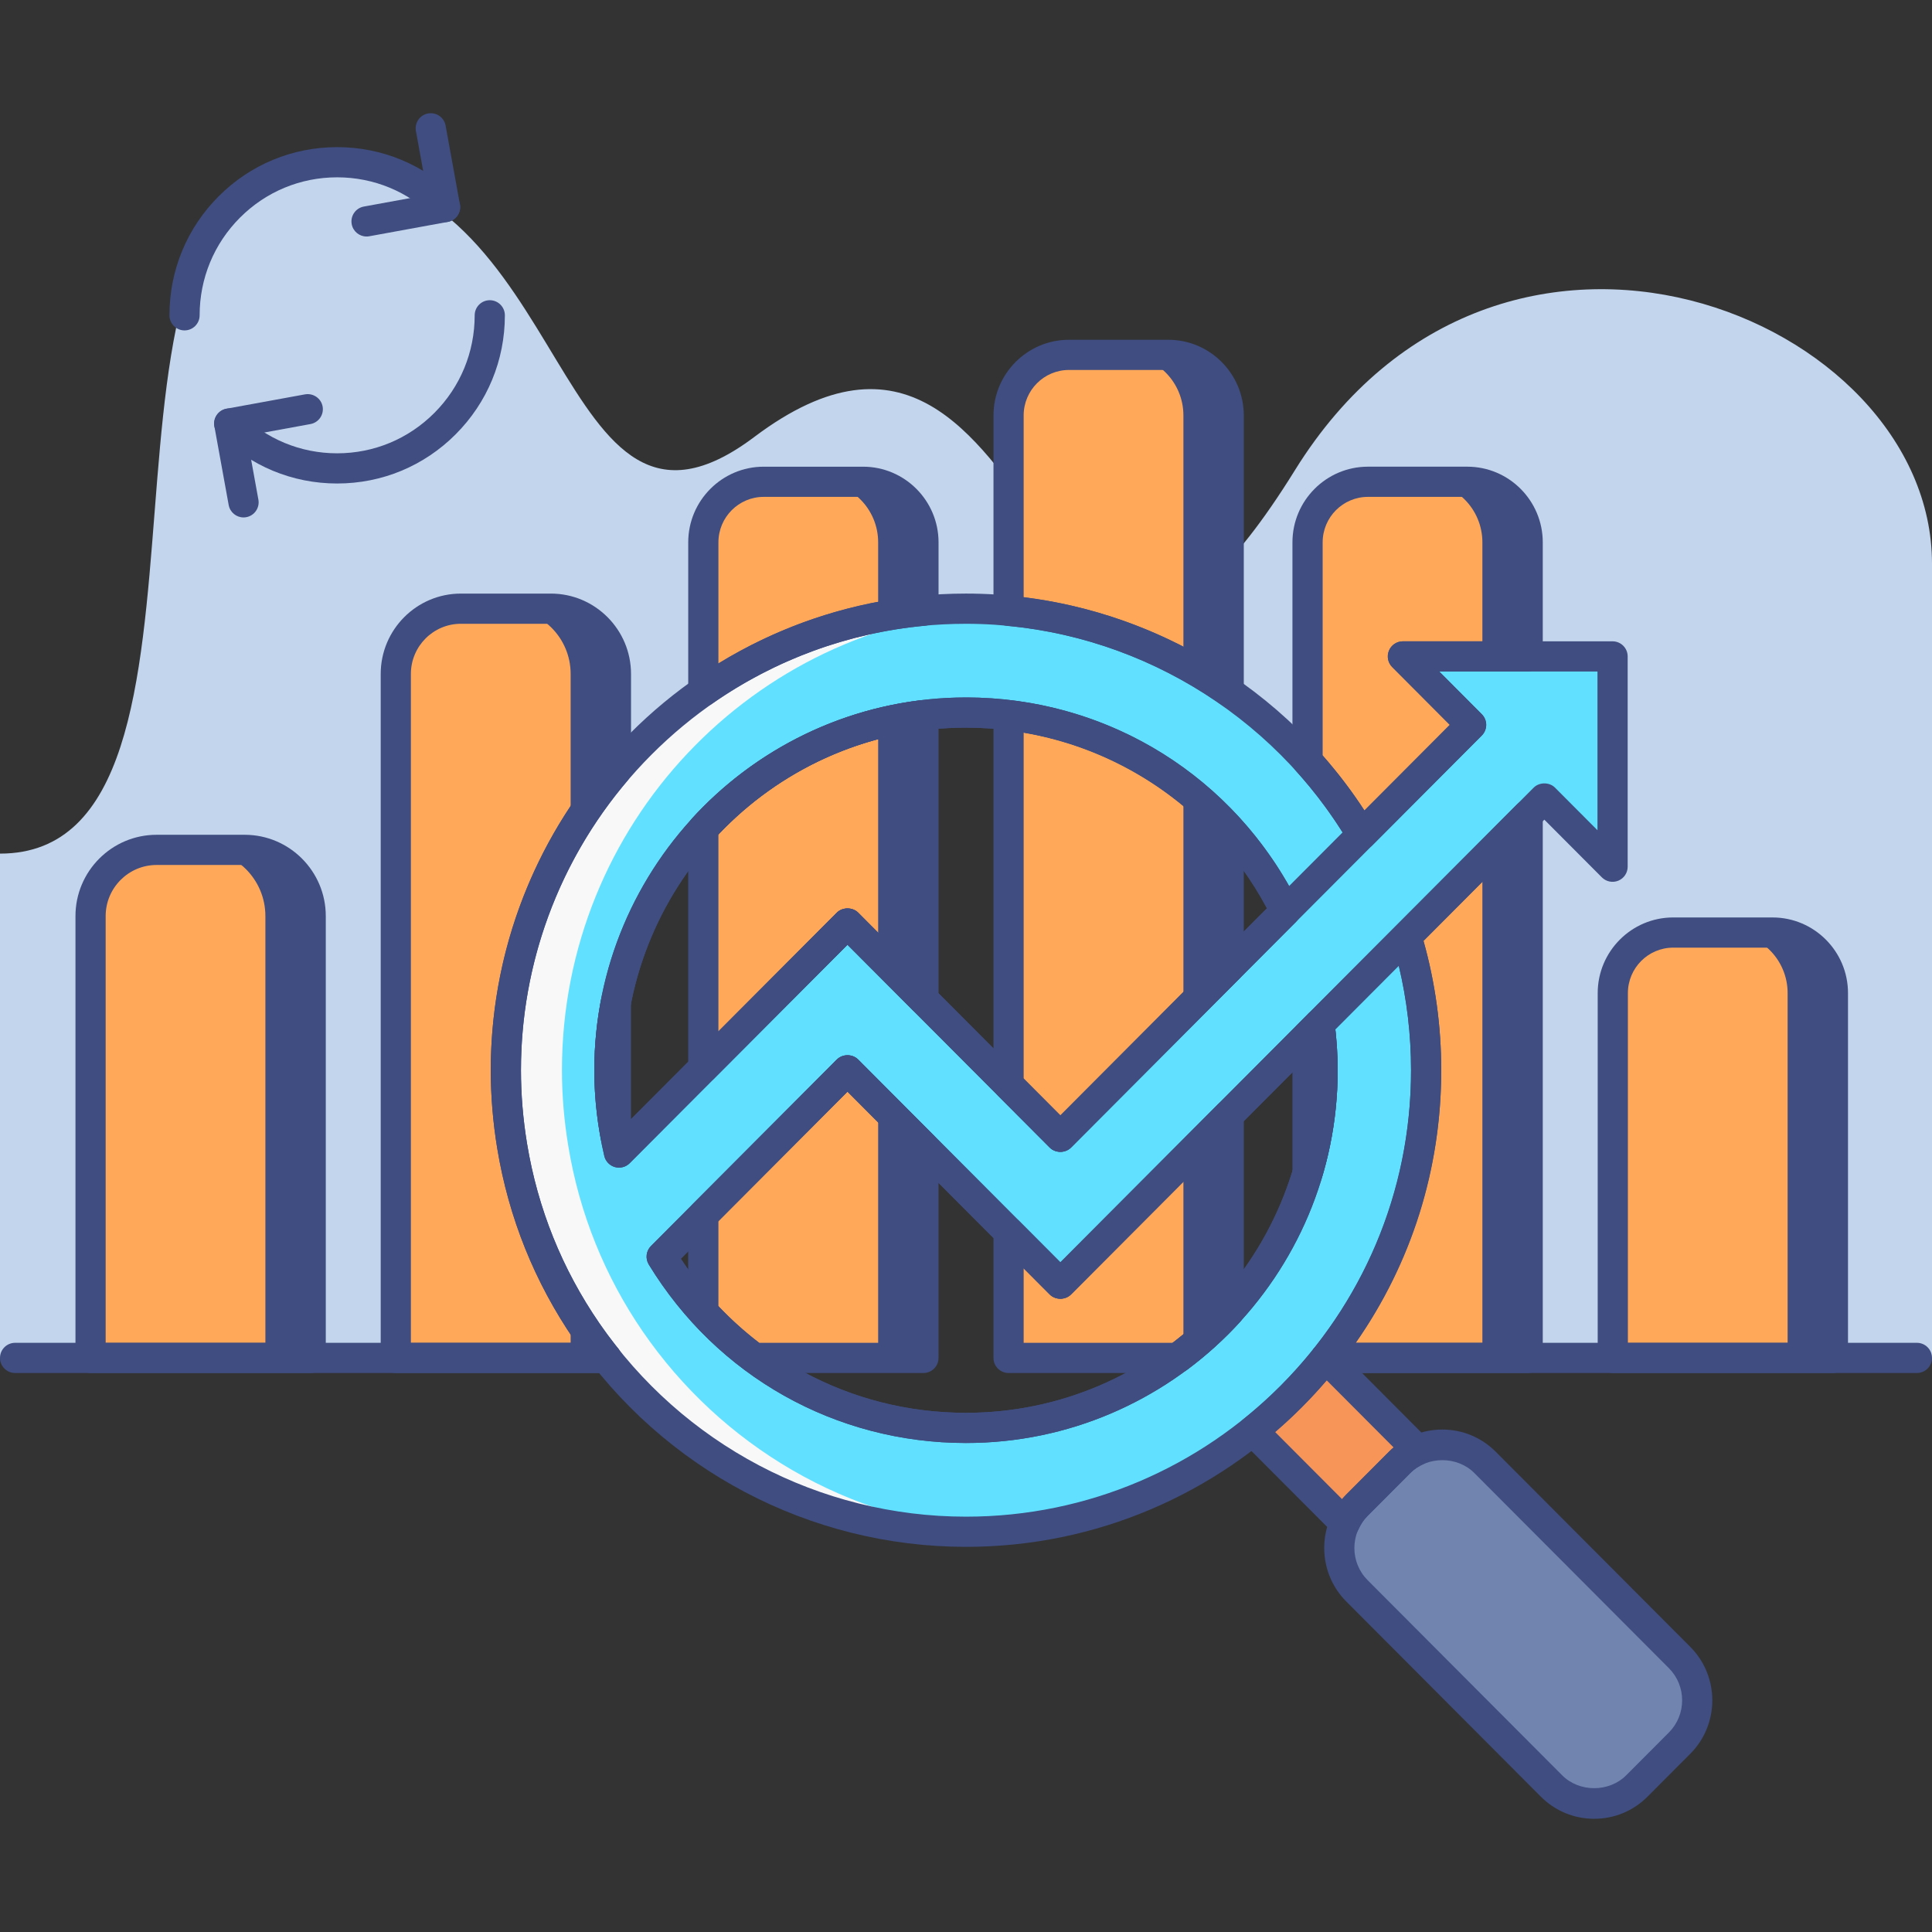 <?xml version="1.0" encoding="utf-8"?>
<!-- Generator: Adobe Illustrator 22.0.0, SVG Export Plug-In . SVG Version: 6.00 Build 0)  -->
<svg version="1.1" id="MARKET_RESEARCH_ICON_SET" xmlns="http://www.w3.org/2000/svg" xmlns:xlink="http://www.w3.org/1999/xlink"
	 x="0px" y="0px" viewBox="0 0 128 128" style="enable-background:new 0 0 128 128;" xml:space="preserve">
<rect x="0" y="0" width="128" height="128" fill="#333333" stroke="none"/>
<style type="text/css">
	.st0{fill:#C2D5EC;}
	.st1{fill:#61E1FF;}
	.st2{fill:#7184AF;}
	.st3{fill:#F8F8F8;}
	.st4{fill:#3F4D81;}
	.st5{fill:#3F4D80;}
	.st6{fill:#E9EAEB;}
	.st7{fill:#F79559;}
	.st8{fill:#FFA85A;}
</style>
<g>
	<g>
		<path class="st0" d="M85.789,31.158C68.59,58.883,69.97,13.901,49.978,28.947c-13.42,10.1-11.848-17.785-29.22-17.785
			C3.385,11.161,17.027,56.554,0,56.554v33.411h49.964c-5.816-4.317-9.589-11.246-9.589-19.06c0-13.088,10.577-23.697,23.625-23.697
			s23.625,10.61,23.625,23.697c0,7.815-3.773,14.744-9.589,19.06H128V37.343C128,20.922,99.348,9.3,85.789,31.158z"/>
		<g>
			<g>
				<path class="st8" d="M16.212,56.308h-5.841C7.957,56.308,6,58.271,6,60.692v29.273h14.584V60.692
					C20.584,58.271,18.627,56.308,16.212,56.308z"/>
			</g>
			<g>
				<path class="st8" d="M36.497,40.327h-5.964c-2.38,0-4.31,1.935-4.31,4.323v45.315h14.584V44.65
					C40.807,42.263,38.877,40.327,36.497,40.327z"/>
			</g>
			<g>
				<path class="st8" d="M57.18,31.919h-6.584c-2.209,0-4,1.796-4,4.012v54.034H61.18V35.932
					C61.18,33.716,59.39,31.919,57.18,31.919z"/>
			</g>
			<g>
				<path class="st8" d="M77.404,23.511H70.82c-2.209,0-4,1.796-4,4.012v62.442h14.584V27.523
					C81.404,25.307,79.613,23.511,77.404,23.511z"/>
			</g>
			<g>
				<path class="st8" d="M97.212,31.919h-6.584c-2.209,0-4,1.796-4,4.012v54.034h14.584V35.932
					C101.212,33.716,99.421,31.919,97.212,31.919z"/>
			</g>
			<g>
				<path class="st8" d="M117.435,61.784h-6.584c-2.209,0-4,1.796-4,4.012v24.17h14.584v-24.17
					C121.435,63.58,119.644,61.784,117.435,61.784z"/>
			</g>
		</g>
		<g>
			<g>
				<path class="st4" d="M16.212,56.308h-3c2.414,0,4.371,1.963,4.371,4.385v29.273h3V60.692
					C20.584,58.271,18.627,56.308,16.212,56.308z"/>
			</g>
			<g>
				<path class="st4" d="M36.497,40.327h-3c2.38,0,4.31,1.936,4.31,4.323v45.315h3V44.65C40.807,42.263,38.877,40.327,36.497,40.327
					z"/>
			</g>
			<g>
				<path class="st4" d="M57.18,31.919h-3c2.209,0,4,1.796,4,4.012v54.034h3V35.931C61.18,33.716,59.39,31.919,57.18,31.919z"/>
			</g>
			<g>
				<path class="st4" d="M77.404,23.511h-3c2.209,0,4,1.796,4,4.012v62.442h3V27.523C81.404,25.307,79.613,23.511,77.404,23.511z"/>
			</g>
			<g>
				<path class="st4" d="M97.212,31.919h-3c2.209,0,4,1.796,4,4.012v54.034h3V35.931C101.212,33.716,99.421,31.919,97.212,31.919z"
					/>
			</g>
			<g>
				<path class="st4" d="M117.435,61.784h-3c2.209,0,4,1.796,4,4.012v24.17h3v-24.17C121.435,63.58,119.644,61.784,117.435,61.784z"
					/>
			</g>
		</g>
		<g>
			<g>
				<path class="st1" d="M41.011,76.359c-0.412-1.752-0.636-3.576-0.636-5.454c0-13.088,10.577-23.697,23.625-23.697
					c9.272,0,17.293,5.361,21.16,13.159l5.054-5.069C84.899,46.336,75.151,40.327,64,40.327c-16.836,0-30.485,13.69-30.485,30.578
					c0,1.712,0.147,3.389,0.417,5.025c0.743,4.508,2.468,8.683,4.949,12.296c5.497,8.006,14.695,13.257,25.119,13.257
					c16.836,0,30.485-13.69,30.485-30.578c0-3.079-0.455-6.054-1.3-8.857l-5.765,5.782c0.13,1.007,0.205,2.032,0.205,3.075
					c0,13.088-10.577,23.697-23.625,23.697c-8.536,0-16.013-4.542-20.164-11.346l12.314-12.351l9.252,9.28l4.851,4.865
					l32.064-32.161l4.521,4.534V43.49H92.945l4.521,4.534L70.252,75.32L61,66.04l-4.851-4.865l-4.851,4.865L41.011,76.359z"/>
			</g>
			<g>
				<g>
					<path class="st3" d="M42.59,88.225c-2.48-3.611-4.2-7.784-4.94-12.297c-0.27-1.635-0.42-3.31-0.42-5.025
						c0-16.27,12.67-29.57,28.65-30.513c-0.62-0.04-1.25-0.06-1.88-0.06c-16.84,0-30.48,13.692-30.48,30.573
						c0,1.715,0.14,3.39,0.41,5.025c0.75,4.514,2.47,8.686,4.95,12.297c5.5,8.004,14.7,13.26,25.12,13.26
						c0.59,0,1.18-0.02,1.77-0.06C56.15,100.813,47.75,95.728,42.59,88.225z"/>
				</g>
			</g>
			<g>
				<path class="st7" d="M92.73,96.886c0.353-0.354,0.76-0.617,1.19-0.811l-6.091-6.109c-1.424,1.789-3.043,3.413-4.827,4.842
					l6.091,6.109c0.193-0.431,0.455-0.839,0.809-1.194L92.73,96.886z"/>
			</g>
			<g>
				<path class="st2" d="M89.901,105.397l12.889,12.928c1.562,1.567,4.095,1.567,5.657,0l2.828-2.837
					c1.562-1.567,1.562-4.107,0-5.674L98.387,96.886c-1.562-1.567-4.095-1.567-5.657,0l-2.828,2.837
					C88.339,101.29,88.339,103.83,89.901,105.397z"/>
			</g>
		</g>
	</g>
	<g>
		<g>
			<g>
				<g>
					<path class="st5" d="M64,102.483c-10.358,0-20.057-5.118-25.943-13.691c-2.635-3.837-4.354-8.109-5.112-12.7
						c-0.285-1.731-0.43-3.476-0.43-5.188c0-17.412,14.124-31.578,31.485-31.578c10.617,0,20.615,5.475,26.397,14.37l5.656-5.673
						l-3.816-3.828c-0.286-0.286-0.371-0.716-0.216-1.089c0.155-0.374,0.52-0.617,0.924-0.617h13.892c0.552,0,1,0.448,1,1v13.934
						c0,0.405-0.244,0.77-0.618,0.924c-0.374,0.154-0.804,0.069-1.09-0.218l-3.812-3.824l-8.006,8.03
						c0.78,2.78,1.175,5.66,1.175,8.569C95.485,88.317,81.361,102.483,64,102.483z M64,41.328
						c-16.258,0-29.485,13.269-29.485,29.578c0,1.603,0.136,3.239,0.403,4.862c0.709,4.298,2.319,8.3,4.787,11.893
						C45.219,95.69,54.301,100.483,64,100.483c16.258,0,29.485-13.269,29.485-29.578c0-2.343-0.273-4.666-0.813-6.925l-4.2,4.213
						c0.102,0.923,0.154,1.833,0.154,2.712c0,13.618-11.047,24.697-24.625,24.697c-8.643,0-16.5-4.421-21.018-11.825
						c-0.24-0.394-0.18-0.9,0.146-1.227l12.313-12.351c0.375-0.376,1.041-0.376,1.416,0l13.395,13.436l16.448-16.499
						c0.004-0.004,0.008-0.008,0.012-0.012l5.765-5.782c0.003-0.003,0.006-0.006,0.009-0.009l9.122-9.149
						c0.375-0.376,1.041-0.376,1.416,0l2.812,2.821V44.49H95.354l2.819,2.828c0.389,0.39,0.389,1.022,0,1.412L70.96,76.026
						c-0.375,0.376-1.041,0.376-1.416,0L56.149,62.591L41.719,77.065c-0.257,0.257-0.634,0.355-0.981,0.256
						c-0.349-0.099-0.618-0.38-0.701-0.733c-0.439-1.87-0.662-3.782-0.662-5.683c0-13.618,11.047-24.697,24.625-24.697
						c8.947,0,17.029,4.752,21.409,12.493l3.542-3.553C83.574,46.604,74.085,41.328,64,41.328z M45.108,83.396
						C49.315,89.802,56.32,93.603,64,93.603c12.476,0,22.625-10.182,22.625-22.697c0-0.278-0.006-0.559-0.017-0.843L70.96,85.757
						c-0.375,0.376-1.041,0.376-1.416,0L56.149,72.322L45.108,83.396z M64,48.208c-12.476,0-22.625,10.182-22.625,22.697
						c0,1.137,0.087,2.279,0.259,3.412l13.808-13.849c0.375-0.376,1.041-0.376,1.416,0l13.395,13.436l13.685-13.727
						C79.981,52.775,72.406,48.208,64,48.208z"/>
				</g>
			</g>
			<g>
				<g>
					<path class="st5" d="M89.093,101.917c-0.263,0-0.519-0.104-0.708-0.294l-6.091-6.109c-0.201-0.201-0.306-0.479-0.291-0.762
						c0.016-0.283,0.152-0.547,0.374-0.725c1.722-1.378,3.293-2.955,4.67-4.684c0.177-0.223,0.442-0.36,0.727-0.376
						c0.286-0.018,0.562,0.09,0.764,0.292l6.091,6.109c0.232,0.232,0.335,0.564,0.275,0.887c-0.059,0.323-0.273,0.596-0.572,0.731
						c-0.349,0.157-0.649,0.361-0.893,0.605l-2.829,2.837c-0.244,0.245-0.447,0.547-0.604,0.897c-0.135,0.3-0.409,0.515-0.732,0.574
						C89.213,101.911,89.153,101.917,89.093,101.917z M84.483,94.877l4.432,4.445c0.088-0.106,0.181-0.208,0.278-0.305l2.829-2.837
						l0,0c0.098-0.099,0.201-0.193,0.309-0.283l-4.432-4.445C86.85,92.679,85.706,93.825,84.483,94.877z"/>
				</g>
			</g>
			<g>
				<g>
					<path class="st5" d="M105.619,120.5c-1.336,0-2.592-0.522-3.537-1.469l-12.889-12.928l0,0c-1.948-1.954-1.948-5.133,0-7.086
						l2.829-2.837c0.944-0.947,2.2-1.469,3.536-1.469c1.336,0,2.592,0.522,3.537,1.469l12.889,12.928
						c1.948,1.954,1.948,5.133,0,7.086l-2.829,2.837C108.21,119.978,106.955,120.5,105.619,120.5z M90.609,104.691l12.889,12.928
						c1.133,1.137,3.106,1.137,4.241,0l2.829-2.837c1.171-1.175,1.171-3.087,0-4.262L97.679,97.592
						c-1.133-1.136-3.106-1.137-4.241,0l-2.829,2.837C89.438,101.604,89.438,103.516,90.609,104.691L90.609,104.691z"/>
				</g>
			</g>
		</g>
		<g>
			<g>
				<path class="st5" d="M40.167,90.965H1c-0.552,0-1-0.448-1-1s0.448-1,1-1h39.167c0.552,0,1,0.448,1,1S40.72,90.965,40.167,90.965
					z"/>
			</g>
		</g>
		<g>
			<g>
				<path class="st5" d="M127,90.965H87.829c-0.552,0-1-0.448-1-1s0.448-1,1-1H127c0.552,0,1,0.448,1,1S127.552,90.965,127,90.965z"
					/>
			</g>
		</g>
		<g>
			<g>
				<path class="st5" d="M41.011,77.359c-0.091,0-0.183-0.012-0.273-0.038c-0.35-0.099-0.618-0.38-0.701-0.733
					c-0.439-1.872-0.662-3.784-0.662-5.682c0-13.618,11.047-24.697,24.625-24.697c9.409,0,17.86,5.255,22.056,13.714
					c0.19,0.384,0.115,0.847-0.188,1.15L70.96,76.026c-0.375,0.376-1.041,0.376-1.416,0L56.149,62.591L41.719,77.065
					C41.529,77.256,41.273,77.359,41.011,77.359z M64,48.208c-12.476,0-22.625,10.182-22.625,22.697
					c0,1.136,0.087,2.278,0.259,3.412l13.807-13.849c0.375-0.376,1.041-0.376,1.416,0l13.395,13.436l13.685-13.727
					C79.981,52.775,72.406,48.208,64,48.208z"/>
			</g>
		</g>
		<g>
			<g>
				<path class="st5" d="M64,95.603c-8.643,0-16.5-4.421-21.018-11.825c-0.24-0.394-0.18-0.9,0.146-1.227l12.313-12.351
					c0.188-0.188,0.442-0.294,0.708-0.294l0,0c0.266,0,0.521,0.106,0.708,0.294l13.395,13.436l16.46-16.51
					c0.27-0.271,0.67-0.362,1.03-0.241c0.361,0.123,0.621,0.44,0.67,0.818c0.141,1.091,0.213,2.169,0.213,3.203
					C88.625,84.523,77.578,95.603,64,95.603z M45.108,83.396C49.315,89.802,56.32,93.603,64,93.603
					c12.476,0,22.625-10.182,22.625-22.697c0-0.278-0.006-0.559-0.017-0.843L70.96,85.757c-0.375,0.376-1.041,0.376-1.416,0
					L56.149,72.322L45.108,83.396z"/>
			</g>
		</g>
		<g>
			<g>
				<g>
					<path class="st5" d="M20.583,90.965H6c-0.552,0-1-0.448-1-1V60.692c0-2.969,2.41-5.385,5.372-5.385h5.841
						c2.961,0,5.371,2.416,5.371,5.385v29.273C21.583,90.518,21.136,90.965,20.583,90.965z M7,88.965h12.583V60.692
						c0-1.866-1.512-3.385-3.371-3.385h-5.841C8.513,57.308,7,58.826,7,60.692V88.965z"/>
				</g>
			</g>
			<g>
				<g>
					<g>
						<path class="st5" d="M40.806,76.368c-0.475,0-0.89-0.337-0.981-0.812c-0.299-1.56-0.45-3.125-0.45-4.65
							c0-1.56,0.151-3.14,0.45-4.695c0.097-0.506,0.561-0.859,1.077-0.807c0.513,0.049,0.905,0.48,0.905,0.996v8.969
							c0,0.516-0.392,0.947-0.906,0.996C40.87,76.366,40.838,76.368,40.806,76.368z"/>
					</g>
				</g>
				<g>
					<g>
						<path class="st5" d="M40.178,90.965H26.223c-0.552,0-1-0.448-1-1V44.65c0-2.935,2.382-5.323,5.31-5.323h5.964
							c2.928,0,5.31,2.388,5.31,5.323v6.422c0,0.237-0.084,0.467-0.238,0.648c-4.549,5.346-7.054,12.159-7.054,19.185
							c0,1.603,0.136,3.239,0.403,4.862c0.709,4.298,2.319,8.3,4.787,11.893c0.354,0.516,0.765,1.066,1.255,1.682
							c0.239,0.301,0.285,0.711,0.119,1.057C40.912,90.746,40.562,90.965,40.178,90.965z M27.223,88.965h10.953
							c-0.041-0.058-0.081-0.115-0.12-0.173l0,0c-2.635-3.837-4.354-8.109-5.112-12.7c-0.285-1.731-0.43-3.476-0.43-5.188
							c0-7.376,2.587-14.534,7.292-20.197V44.65c0-1.832-1.485-3.323-3.31-3.323h-5.964c-1.825,0-3.31,1.491-3.31,3.323V88.965z"/>
					</g>
				</g>
			</g>
			<g>
				<g>
					<g>
						<path class="st5" d="M46.597,71.756c-0.129,0-0.258-0.025-0.382-0.076c-0.374-0.155-0.618-0.52-0.618-0.924V54.883
							c0-0.25,0.094-0.491,0.262-0.675c3.979-4.347,9.379-7.124,15.203-7.819c0.282-0.032,0.569,0.056,0.783,0.245
							c0.213,0.19,0.336,0.462,0.336,0.748v18.839c0,0.404-0.244,0.769-0.617,0.924c-0.375,0.154-0.804,0.07-1.09-0.217
							l-4.324-4.337l-8.845,8.871C47.113,71.654,46.857,71.756,46.597,71.756z M47.597,55.277v13.06l7.845-7.869
							c0.375-0.376,1.041-0.376,1.416,0l3.323,3.333V48.537C55.387,49.357,50.966,51.72,47.597,55.277z"/>
					</g>
				</g>
				<g>
					<g>
						<path class="st5" d="M46.597,46.806c-0.158,0-0.317-0.038-0.462-0.113c-0.331-0.172-0.538-0.514-0.538-0.887v-9.874
							c0-2.764,2.243-5.012,5-5.012h6.584c2.757,0,5,2.249,5,5.012v4.531c0,0.517-0.394,0.948-0.908,0.996
							c-5.056,0.465-9.932,2.252-14.103,5.167C46.999,46.745,46.798,46.806,46.597,46.806z M50.597,32.919c-1.654,0-3,1.351-3,3.012
							v8.024c3.829-2.346,8.129-3.849,12.584-4.392v-3.632c0-1.661-1.346-3.012-3-3.012H50.597z M61.181,40.463h0.01H61.181z"/>
					</g>
				</g>
				<g>
					<g>
						<path class="st5" d="M61.181,90.965H49.972c-0.214,0-0.423-0.069-0.596-0.197c-1.271-0.943-2.455-2.009-3.517-3.169
							c-0.169-0.184-0.263-0.425-0.263-0.675v-6.437c0-0.265,0.105-0.519,0.292-0.706l9.553-9.582c0.375-0.376,1.041-0.376,1.416,0
							l5.031,5.046c0.187,0.188,0.292,0.441,0.292,0.706v14.014C62.181,90.518,61.733,90.965,61.181,90.965z M50.306,88.965h9.875
							v-12.6l-4.031-4.043L47.597,80.9v5.63C48.43,87.409,49.339,88.226,50.306,88.965z"/>
					</g>
				</g>
			</g>
			<g>
				<g>
					<g>
						<path class="st5" d="M78.036,90.965H66.82c-0.552,0-1-0.448-1-1v-8.357c0-0.405,0.244-0.77,0.618-0.924
							c0.374-0.153,0.804-0.069,1.09,0.218l2.724,2.732L80.696,73.16c0.286-0.287,0.717-0.372,1.09-0.218
							c0.374,0.155,0.618,0.52,0.618,0.924v13.061c0,0.25-0.094,0.491-0.262,0.675c-1.064,1.163-2.245,2.228-3.51,3.167
							C78.459,90.896,78.251,90.965,78.036,90.965z M67.82,88.965h9.881c0.962-0.736,1.869-1.552,2.702-2.432V76.285l-9.443,9.472
							c-0.188,0.188-0.442,0.294-0.708,0.294l0,0c-0.266,0-0.521-0.106-0.708-0.294l-1.724-1.729V88.965z"/>
					</g>
				</g>
				<g>
					<g>
						<path class="st5" d="M70.252,76.32L70.252,76.32c-0.266,0-0.521-0.106-0.708-0.294l-3.432-3.443
							c-0.187-0.188-0.292-0.441-0.292-0.706V47.39c0-0.286,0.123-0.558,0.336-0.748c0.213-0.19,0.499-0.275,0.782-0.245
							c5.828,0.697,11.227,3.475,15.203,7.823c0.169,0.184,0.262,0.425,0.262,0.675v9.241c0,0.265-0.105,0.519-0.292,0.706
							L70.96,76.026C70.773,76.214,70.518,76.32,70.252,76.32z M67.82,71.464l2.432,2.439l10.151-10.182v-8.435
							c-3.366-3.557-7.787-5.921-12.583-6.742V71.464z"/>
					</g>
				</g>
				<g>
					<g>
						<path class="st5" d="M81.404,46.816c-0.202,0-0.402-0.061-0.573-0.181c-4.165-2.914-9.041-4.701-14.102-5.167
							c-0.515-0.047-0.908-0.479-0.908-0.996V27.523c0-2.764,2.243-5.012,5-5.012h6.583c2.757,0,5,2.249,5,5.012v18.293
							c0,0.373-0.208,0.715-0.538,0.887C81.72,46.779,81.562,46.816,81.404,46.816z M67.82,39.574
							c4.458,0.543,8.759,2.046,12.583,4.392V27.523c0-1.661-1.346-3.012-3-3.012H70.82c-1.654,0-3,1.351-3,3.012V39.574z"/>
					</g>
				</g>
			</g>
			<g>
				<g>
					<g>
						<path class="st5" d="M90.214,56.298c-0.041,0-0.083-0.002-0.124-0.008c-0.307-0.038-0.579-0.216-0.736-0.482
							c-0.984-1.659-2.151-3.243-3.47-4.708c-0.165-0.184-0.256-0.422-0.256-0.669v-14.5c0-2.764,2.243-5.012,5-5.012h6.584
							c2.757,0,5,2.249,5,5.012v7.558c0,0.552-0.448,1-1,1h-5.858l2.82,2.829c0.389,0.39,0.389,1.022,0,1.412l-7.251,7.273
							C90.733,56.193,90.478,56.298,90.214,56.298z M87.628,50.051c1.015,1.155,1.942,2.377,2.769,3.647l5.657-5.674l-3.816-3.829
							c-0.286-0.286-0.371-0.716-0.215-1.089c0.155-0.374,0.519-0.617,0.923-0.617h7.267v-6.558c0-1.661-1.346-3.012-3-3.012h-6.584
							c-1.654,0-3,1.351-3,3.012V50.051z"/>
					</g>
				</g>
				<g>
					<g>
						<path class="st5" d="M101.212,90.965H87.829c-0.384,0-0.734-0.22-0.901-0.566c-0.167-0.346-0.121-0.756,0.119-1.057
							c4.212-5.29,6.438-11.666,6.438-18.437c0-2.343-0.273-4.666-0.813-6.925l-4.543,4.557c-0.39,0.39-1.023,0.392-1.414,0.002
							c-0.391-0.39-0.392-1.023-0.002-1.414l5.765-5.782c0.001-0.001,0.002-0.002,0.003-0.003l8.023-8.048
							c0.286-0.287,0.716-0.372,1.09-0.218c0.374,0.155,0.618,0.52,0.618,0.924v35.968
							C102.212,90.518,101.764,90.965,101.212,90.965z M89.823,88.965h10.389V56.417l-5.902,5.92c0.78,2.78,1.175,5.659,1.175,8.569
							C95.485,77.455,93.534,83.657,89.823,88.965z"/>
					</g>
				</g>
				<g>
					<g>
						<path class="st5" d="M86.629,78.722c-0.048,0-0.097-0.003-0.146-0.011c-0.491-0.072-0.855-0.493-0.855-0.989v-9.096
							c0-0.265,0.105-0.519,0.292-0.706l0.792-0.795c0.27-0.271,0.67-0.362,1.03-0.241c0.361,0.123,0.621,0.44,0.67,0.818
							c0.141,1.091,0.213,2.169,0.213,3.203c0,2.409-0.35,4.799-1.039,7.103C87.458,78.437,87.064,78.722,86.629,78.722z"/>
					</g>
				</g>
			</g>
			<g>
				<g>
					<path class="st5" d="M121.435,90.965h-14.583c-0.552,0-1-0.448-1-1V65.796c0-2.764,2.243-5.012,5-5.012h6.583
						c2.757,0,5,2.249,5,5.012v24.169C122.435,90.518,121.987,90.965,121.435,90.965z M107.852,88.965h12.583V65.796
						c0-1.661-1.346-3.012-3-3.012h-6.583c-1.654,0-3,1.351-3,3.012V88.965z"/>
				</g>
			</g>
		</g>
		<g>
			<g>
				<g>
					<path class="st5" d="M12.226,21.89c-0.552,0-1-0.448-1-1c0-2.976,1.155-5.774,3.253-7.878c2.099-2.105,4.889-3.264,7.858-3.264
						s5.759,1.159,7.858,3.264c0.39,0.391,0.389,1.024-0.002,1.414c-0.391,0.39-1.024,0.389-1.414-0.002
						c-1.721-1.726-4.009-2.676-6.442-2.676s-4.721,0.95-6.442,2.676c-1.721,1.727-2.669,4.023-2.669,6.466
						C13.226,21.442,12.778,21.89,12.226,21.89z"/>
				</g>
			</g>
			<g>
				<g>
					<path class="st5" d="M22.337,32.033c-2.969,0-5.759-1.159-7.858-3.265c-0.39-0.391-0.389-1.024,0.002-1.414
						c0.391-0.39,1.024-0.389,1.414,0.002c1.721,1.726,4.009,2.677,6.442,2.677s4.721-0.951,6.442-2.677
						c1.722-1.727,2.67-4.023,2.67-6.466c0-0.552,0.448-1,1-1s1,0.448,1,1c0,2.976-1.156,5.773-3.254,7.878
						C28.096,30.874,25.306,32.033,22.337,32.033z"/>
				</g>
			</g>
			<g>
				<g>
					<path class="st5" d="M16.134,34.281c-0.474,0-0.895-0.338-0.983-0.821l-0.948-5.219c-0.099-0.543,0.261-1.063,0.804-1.163
						l5.203-0.951c0.542-0.093,1.064,0.262,1.164,0.804c0.099,0.543-0.261,1.064-0.804,1.164l-4.22,0.771l0.769,4.236
						c0.099,0.543-0.262,1.064-0.805,1.163C16.253,34.276,16.193,34.281,16.134,34.281z"/>
				</g>
			</g>
			<g>
				<g>
					<path class="st5" d="M24.284,15.669c-0.474,0-0.895-0.337-0.983-0.82c-0.099-0.543,0.261-1.064,0.804-1.164l4.219-0.771
						l-0.769-4.235c-0.099-0.543,0.262-1.064,0.805-1.163c0.547-0.096,1.063,0.262,1.163,0.805l0.948,5.218
						c0.099,0.543-0.261,1.063-0.804,1.163l-5.202,0.951C24.404,15.664,24.343,15.669,24.284,15.669z"/>
				</g>
			</g>
		</g>
	</g>
</g>
</svg>

